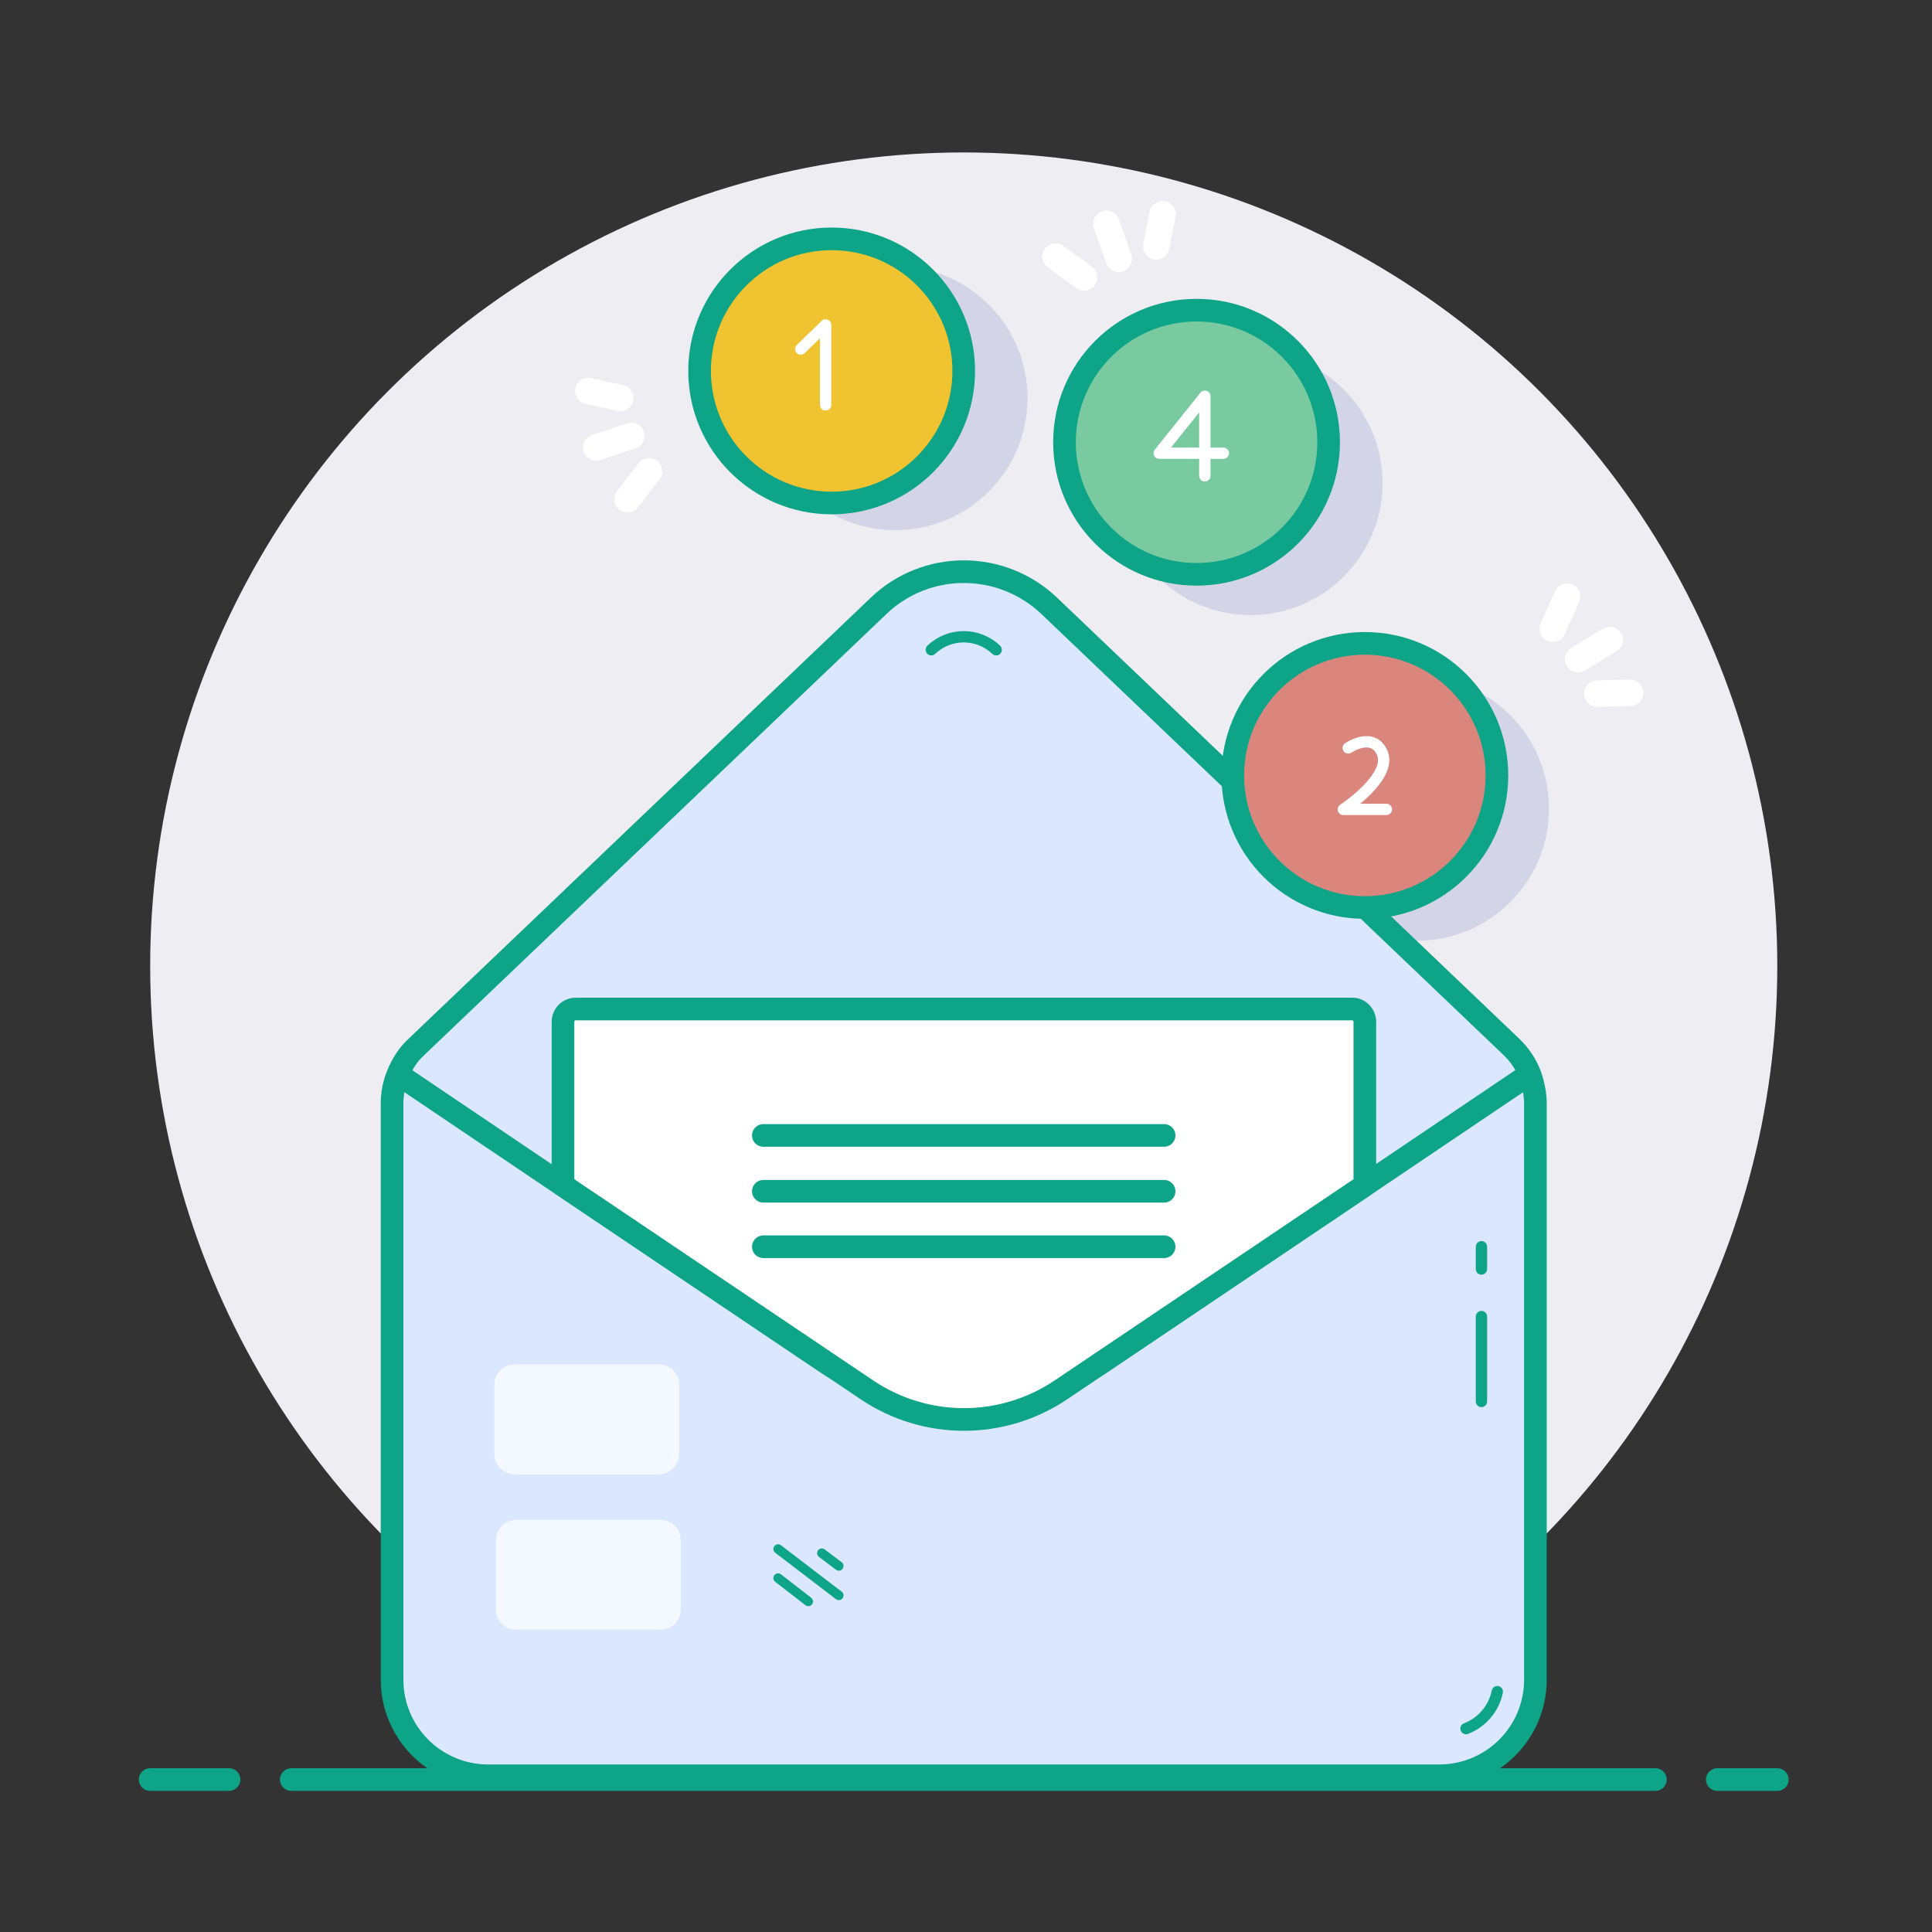<!DOCTYPE svg PUBLIC "-//W3C//DTD SVG 1.1//EN" "http://www.w3.org/Graphics/SVG/1.1/DTD/svg11.dtd">
<!-- Uploaded to: SVG Repo, www.svgrepo.com, Transformed by: SVG Repo Mixer Tools -->
<svg width="800px" height="800px" viewBox="0 0 512 512" id="Layer_1" version="1.1" xml:space="preserve" xmlns="http://www.w3.org/2000/svg" xmlns:xlink="http://www.w3.org/1999/xlink" fill="#000000">
<rect x="0" y="0" width="512" height="512" fill="#333333" stroke="none"/>
<g id="SVGRepo_bgCarrier" stroke-width="0"/>
<g id="SVGRepo_tracerCarrier" stroke-linecap="round" stroke-linejoin="round"/>
<g id="SVGRepo_iconCarrier"> <style type="text/css"> .st0{fill:#EEEDF2;} .st1{fill:none;stroke:#0da487;stroke-width:6;stroke-linecap:round;stroke-miterlimit:10;} .st2{fill:#EFC12F;stroke:#0da487;stroke-width:6;stroke-linecap:round;stroke-miterlimit:10;} .st3{fill:none;stroke:#0da487;stroke-width:3;stroke-linecap:round;stroke-miterlimit:10;} .st4{fill:#FFFFFF;stroke:#0da487;stroke-width:3;stroke-linecap:round;stroke-miterlimit:10;} .st5{fill:#FCF5F2;stroke:#0da487;stroke-width:5;stroke-linecap:round;stroke-miterlimit:10;} .st6{fill:#FCF5F2;stroke:#0da487;stroke-width:6;stroke-linecap:round;stroke-miterlimit:10;} .st7{fill:#0da487;} .st8{fill:none;stroke:#0da487;stroke-width:4;stroke-linecap:round;stroke-miterlimit:10;} .st9{fill:#EAB8B1;} .st10{fill:#DC9695;stroke:#0da487;stroke-width:4;stroke-linecap:round;stroke-miterlimit:10;} .st11{fill:#EECED1;stroke:#0da487;stroke-width:3;stroke-linecap:round;stroke-miterlimit:10;} .st12{fill:#CB7272;stroke:#0da487;stroke-width:3;stroke-linecap:round;stroke-miterlimit:10;} .st13{fill:#D3D5E7;stroke:#0da487;stroke-width:6;stroke-linecap:round;stroke-miterlimit:10;} .st14{fill:#D3D5E7;} .st15{fill:#FFFFFF;stroke:#0da487;stroke-width:5;stroke-linecap:round;stroke-miterlimit:10;} .st16{fill:#FFFFFF;stroke:#0da487;stroke-width:4;stroke-linecap:round;stroke-miterlimit:10;} .st17{fill:#ECECEE;} .st18{fill:#DA867D;stroke:#0da487;stroke-width:4;stroke-linecap:round;stroke-miterlimit:10;} .st19{fill:#FCF5F2;stroke:#0da487;stroke-width:4;stroke-linecap:round;stroke-miterlimit:10;} .st20{fill:#69AEF8;stroke:#0da487;stroke-width:6;stroke-linecap:round;stroke-miterlimit:10;} .st21{opacity:0.4;fill:#FFFFFF;} .st22{opacity:0.7;fill:#FFFFFF;} .st23{fill:#69ADF7;stroke:#0da487;stroke-width:2.5;stroke-linecap:round;stroke-miterlimit:10;} .st24{fill:none;stroke:#FFFFFF;stroke-width:7;stroke-linecap:round;stroke-miterlimit:10;} .st25{fill:none;stroke:#0da487;stroke-width:2.5;stroke-linecap:round;stroke-miterlimit:10;} .st26{fill:#F0C330;stroke:#0da487;stroke-width:6;stroke-linecap:round;stroke-miterlimit:10;} .st27{opacity:0.3;} .st28{fill:#FFFFFF;} .st29{fill:#79CAA1;stroke:#0da487;stroke-width:6;stroke-linecap:round;stroke-miterlimit:10;} .st30{fill:#DA867D;stroke:#0da487;stroke-width:6;stroke-linecap:round;stroke-miterlimit:10;} .st31{fill:#FFFFFF;stroke:#0da487;stroke-width:6;stroke-linecap:round;stroke-miterlimit:10;} .st32{fill:#DBE7FE;stroke:#0da487;stroke-width:5;stroke-linecap:round;stroke-miterlimit:10;} .st33{fill:#F2F3F3;} .st34{fill:none;stroke:#0da487;stroke-width:6;stroke-linecap:round;stroke-linejoin:round;stroke-miterlimit:10;} .st35{fill:#DBE7FE;stroke:#0da487;stroke-width:6;stroke-linecap:round;stroke-linejoin:round;stroke-miterlimit:10;} .st36{fill:#EFC230;stroke:#0da487;stroke-width:6;stroke-linecap:round;stroke-linejoin:round;stroke-miterlimit:10;} .st37{fill:none;stroke:#0da487;stroke-width:3;stroke-linecap:round;stroke-linejoin:round;stroke-miterlimit:10;} .st38{fill:#F0C330;stroke:#0da487;stroke-width:6;stroke-linecap:round;stroke-linejoin:round;stroke-miterlimit:10;} .st39{fill:#79CAA1;stroke:#0da487;stroke-width:6;stroke-linecap:round;stroke-linejoin:round;stroke-miterlimit:10;} .st40{fill:#FFFFFF;stroke:#0da487;stroke-width:6;stroke-linecap:round;stroke-linejoin:round;stroke-miterlimit:10;} .st41{fill:#DA867D;stroke:#0da487;stroke-width:6;stroke-linecap:round;stroke-linejoin:round;stroke-miterlimit:10;} .st42{fill:#DBE7FE;stroke:#0da487;stroke-width:6;stroke-linejoin:round;stroke-miterlimit:10;} .st43{fill:none;stroke:#0da487;stroke-width:6;stroke-linejoin:round;stroke-miterlimit:10;} .st44{opacity:0.7;} .st45{fill:#FFFFFF;stroke:#0da487;stroke-width:6;stroke-linejoin:round;stroke-miterlimit:10;} .st46{fill:none;stroke:#FFFFFF;stroke-width:3;stroke-linecap:round;stroke-linejoin:round;stroke-miterlimit:10;} .st47{fill:none;stroke:#0da487;stroke-width:5;stroke-linecap:round;stroke-miterlimit:10;} .st48{fill:#DBE7FE;stroke:#0da487;stroke-width:6;stroke-linecap:round;stroke-miterlimit:10;} .st49{opacity:0.1;fill:#BDBDBD;} .st50{fill:#69AEF8;stroke:#0da487;stroke-width:6;stroke-linecap:round;stroke-linejoin:round;stroke-miterlimit:10;} .st51{fill:#79CAA1;stroke:#0da487;stroke-width:5;stroke-miterlimit:10;} .st52{fill:#D2D4E6;stroke:#0da487;stroke-width:5;stroke-linecap:round;stroke-miterlimit:10;} .st53{fill:#69AEF8;stroke:#0da487;stroke-width:5;stroke-miterlimit:10;} .st54{opacity:0.2;fill:none;stroke:#0da487;stroke-width:5;stroke-linecap:round;stroke-miterlimit:10;} .st55{fill:none;stroke:#0da487;stroke-width:2.5;stroke-linecap:round;stroke-linejoin:round;stroke-miterlimit:10;} .st56{fill:#69AEF8;stroke:#0da487;stroke-width:6;stroke-miterlimit:10;} .st57{fill:#DBE7FE;} .st58{fill:#FFFFFF;stroke:#0da487;stroke-width:6;stroke-miterlimit:10;} .st59{fill:#D9857D;stroke:#0da487;stroke-width:5;stroke-miterlimit:10;} .st60{fill:none;stroke:#D3D5E7;stroke-width:4.79;stroke-linecap:round;stroke-miterlimit:10;} .st61{fill:#D2D4E6;stroke:#D3D5E7;stroke-width:4.79;stroke-linecap:round;stroke-miterlimit:10;} .st62{fill:#D2D4E6;stroke:#D3D5E7;stroke-width:5.5;stroke-linecap:round;stroke-miterlimit:10;} .st63{fill:none;stroke:#D3D5E7;stroke-width:5.5;stroke-linecap:round;stroke-miterlimit:10;} .st64{fill:#79CAA1;} .st65{fill:#F0C330;} .st66{fill:#79CAA1;stroke:#0da487;stroke-width:6;stroke-miterlimit:10;} .st67{opacity:0.8;fill:#FFFFFF;} .st68{fill:#DA867D;stroke:#0da487;stroke-width:6;stroke-miterlimit:10;} .st69{fill:#F0C330;stroke:#0da487;stroke-width:5;stroke-miterlimit:10;} .st70{fill:#D2D4E6;} .st71{fill:#EEBDBC;stroke:#D3D5E7;stroke-width:5.5;stroke-linecap:round;stroke-miterlimit:10;} .st72{fill:#D3D5E7;stroke:#D3D5E7;stroke-width:5.5;stroke-linecap:round;stroke-miterlimit:10;} </style> <g> <g> <g id="Message_and_nofitications"> <circle class="st0" cx="255.4" cy="256" r="215.6"/> <g id="Bottom_line_15_"> <line class="st34" x1="455.1" x2="471" y1="471.6" y2="471.6"/> <line class="st34" x1="77.2" x2="438.7" y1="471.6" y2="471.6"/> <line class="st34" x1="39.8" x2="60.7" y1="471.6" y2="471.6"/> </g> <g id="_x33_rd_notification_shadow"> <circle class="st14" cx="375.5" cy="214.3" r="35"/> </g> <g id="Envelope"> <path class="st42" d="M406.9,292.5v152.6c0,14.1-11.4,25.5-25.5,25.5h-252c-14.1,0-25.5-11.4-25.5-25.5V292.5 c0-2.7,0.5-5.4,1.6-7.9c1.1-2.7,2.7-5.2,4.9-7.2l122.5-116.9c12.6-12,32.4-12,45.1,0l122.5,116.9c2.2,2.1,3.8,4.5,4.9,7.2 C406.3,287.1,406.9,289.8,406.9,292.5z" id="Shape_77_"/> <g id="Outer"> <path class="st43" d="M405.3,284.7l-43.6,29.4l-69.5,46.8c-22.2,15-51.3,15-73.6,0l-69.5-46.8l-43.6-29.4"/> <g id="Lines_33_"> <line class="st25" id="Bottom_68_" x1="206.2" x2="214.2" y1="418.2" y2="424.4"/> <line class="st25" id="Middle_56_" x1="206.2" x2="222.3" y1="410.5" y2="422.8"/> <line class="st25" id="Top_70_" x1="217.8" x2="222.3" y1="411.6" y2="415"/> </g> <g id="Vertical_line_5_"> <line class="st3" id="Bottom_67_" x1="392.6" x2="392.6" y1="348.9" y2="371.4"/> <line class="st3" id="Top_69_" x1="392.6" x2="392.6" y1="330.4" y2="336.3"/> </g> <path class="st37" d="M396.8,448.3c-0.9,4.5-4.1,8.2-8.3,9.8" id="Bottom_line_14_"/> <g class="st44" id="Content_14_"> <path class="st28" d="M175,431.9h-38.2c-3,0-5.4-2.4-5.4-5.4v-18.3c0-3,2.4-5.4,5.4-5.4H175 c3,0,5.4,2.4,5.4,5.4v18.3C180.4,429.5,178,431.9,175,431.9z" id="Bottom_66_"/> <path class="st28" d="M174.6,390.7h-38.2c-3,0-5.4-2.4-5.4-5.4V367c0-3,2.4-5.4,5.4-5.4h38.2 c3,0,5.4,2.4,5.4,5.4v18.3C179.9,388.3,177.5,390.7,174.6,390.7z" id="Top_68_"/> </g> </g> <g id="Inner"> <g id="Letter"> <path class="st45" d="M361.7,270.8v43.3l-80.5,54.2c-15.6,10.5-35.9,10.5-51.5,0l-80.5-54.2v-43.3 c0-1.9,1.5-3.4,3.4-3.4h205.7C360.1,267.3,361.7,268.9,361.7,270.8z" id="Shape_76_"/> <g id="Content_13_"> <line class="st34" id="Bottom_65_" x1="202.3" x2="308.5" y1="330.4" y2="330.4"/> <line class="st34" id="Middle_55_" x1="202.3" x2="308.5" y1="315.7" y2="315.7"/> <line class="st34" id="Top_67_" x1="202.3" x2="308.5" y1="300.9" y2="300.9"/> </g> </g> <g> <g> <path class="st37" d="M246.8,172.2c4.8-4.6,12.4-4.6,17.2,0"/> </g> </g> </g> </g> <g id="Nofitications"> <g id="_x33_rd_19_"> <circle class="st41" cx="361.7" cy="205.5" id="Shape_75_" r="35"/> <g id="Sparkles_21_"> <line class="st24" id="_x32_nd_21_" x1="426.6" x2="418.2" y1="169.6" y2="174.7"/> <line class="st24" id="_x33_rd_20_" x1="432" x2="423.3" y1="183.6" y2="183.8"/> <line class="st24" id="_x31_st_21_" x1="411.5" x2="415.3" y1="166.6" y2="158.1"/> </g> </g> <g id="_x32_nd_19_"> <circle class="st14" cx="331.4" cy="128" id="Shadow_53_" r="35"/> <circle class="st39" cx="317.1" cy="117.2" id="Shape_74_" r="35"/> <g id="Sparkles_20_"> <line class="st24" id="_x33_rd_18_" x1="308.1" x2="306.4" y1="56.8" y2="65.3"/> <line class="st24" id="_x32_nd_20_" x1="293.2" x2="296.5" y1="59.3" y2="68.6"/> <line class="st24" id="_x31_st_20_" x1="287.3" x2="279.7" y1="73.5" y2="68"/> </g> </g> <g id="_x31_st_18_"> <circle class="st14" cx="237.3" cy="105.5" id="Shadow_52_" r="35"/> <circle class="st38" cx="220.4" cy="98.3" id="Shape_73_" r="35"/> <g id="Sparkles_19_"> <line class="st24" id="_x33_rd_17_" x1="172" x2="166.3" y1="124.9" y2="132.3"/> <line class="st24" id="_x32_nd_18_" x1="158" x2="167.3" y1="118.6" y2="115.5"/> <line class="st24" id="_x31_st_19_" x1="155.9" x2="164.4" y1="103.6" y2="105.5"/> </g> </g> </g> </g> <path class="st46" d="M357.3,198.2c0,0,6.5-4.4,9,1.3c2.8,6.4-10.3,15-10.3,15h11.4"/> <polyline class="st46" points="324.2,120.1 307.2,120.1 319.3,105 319.3,126.1 "/> <polyline class="st46" points="212.2,92.5 218.8,86.1 218.8,107.3 "/> </g> </g> </g>
</svg>